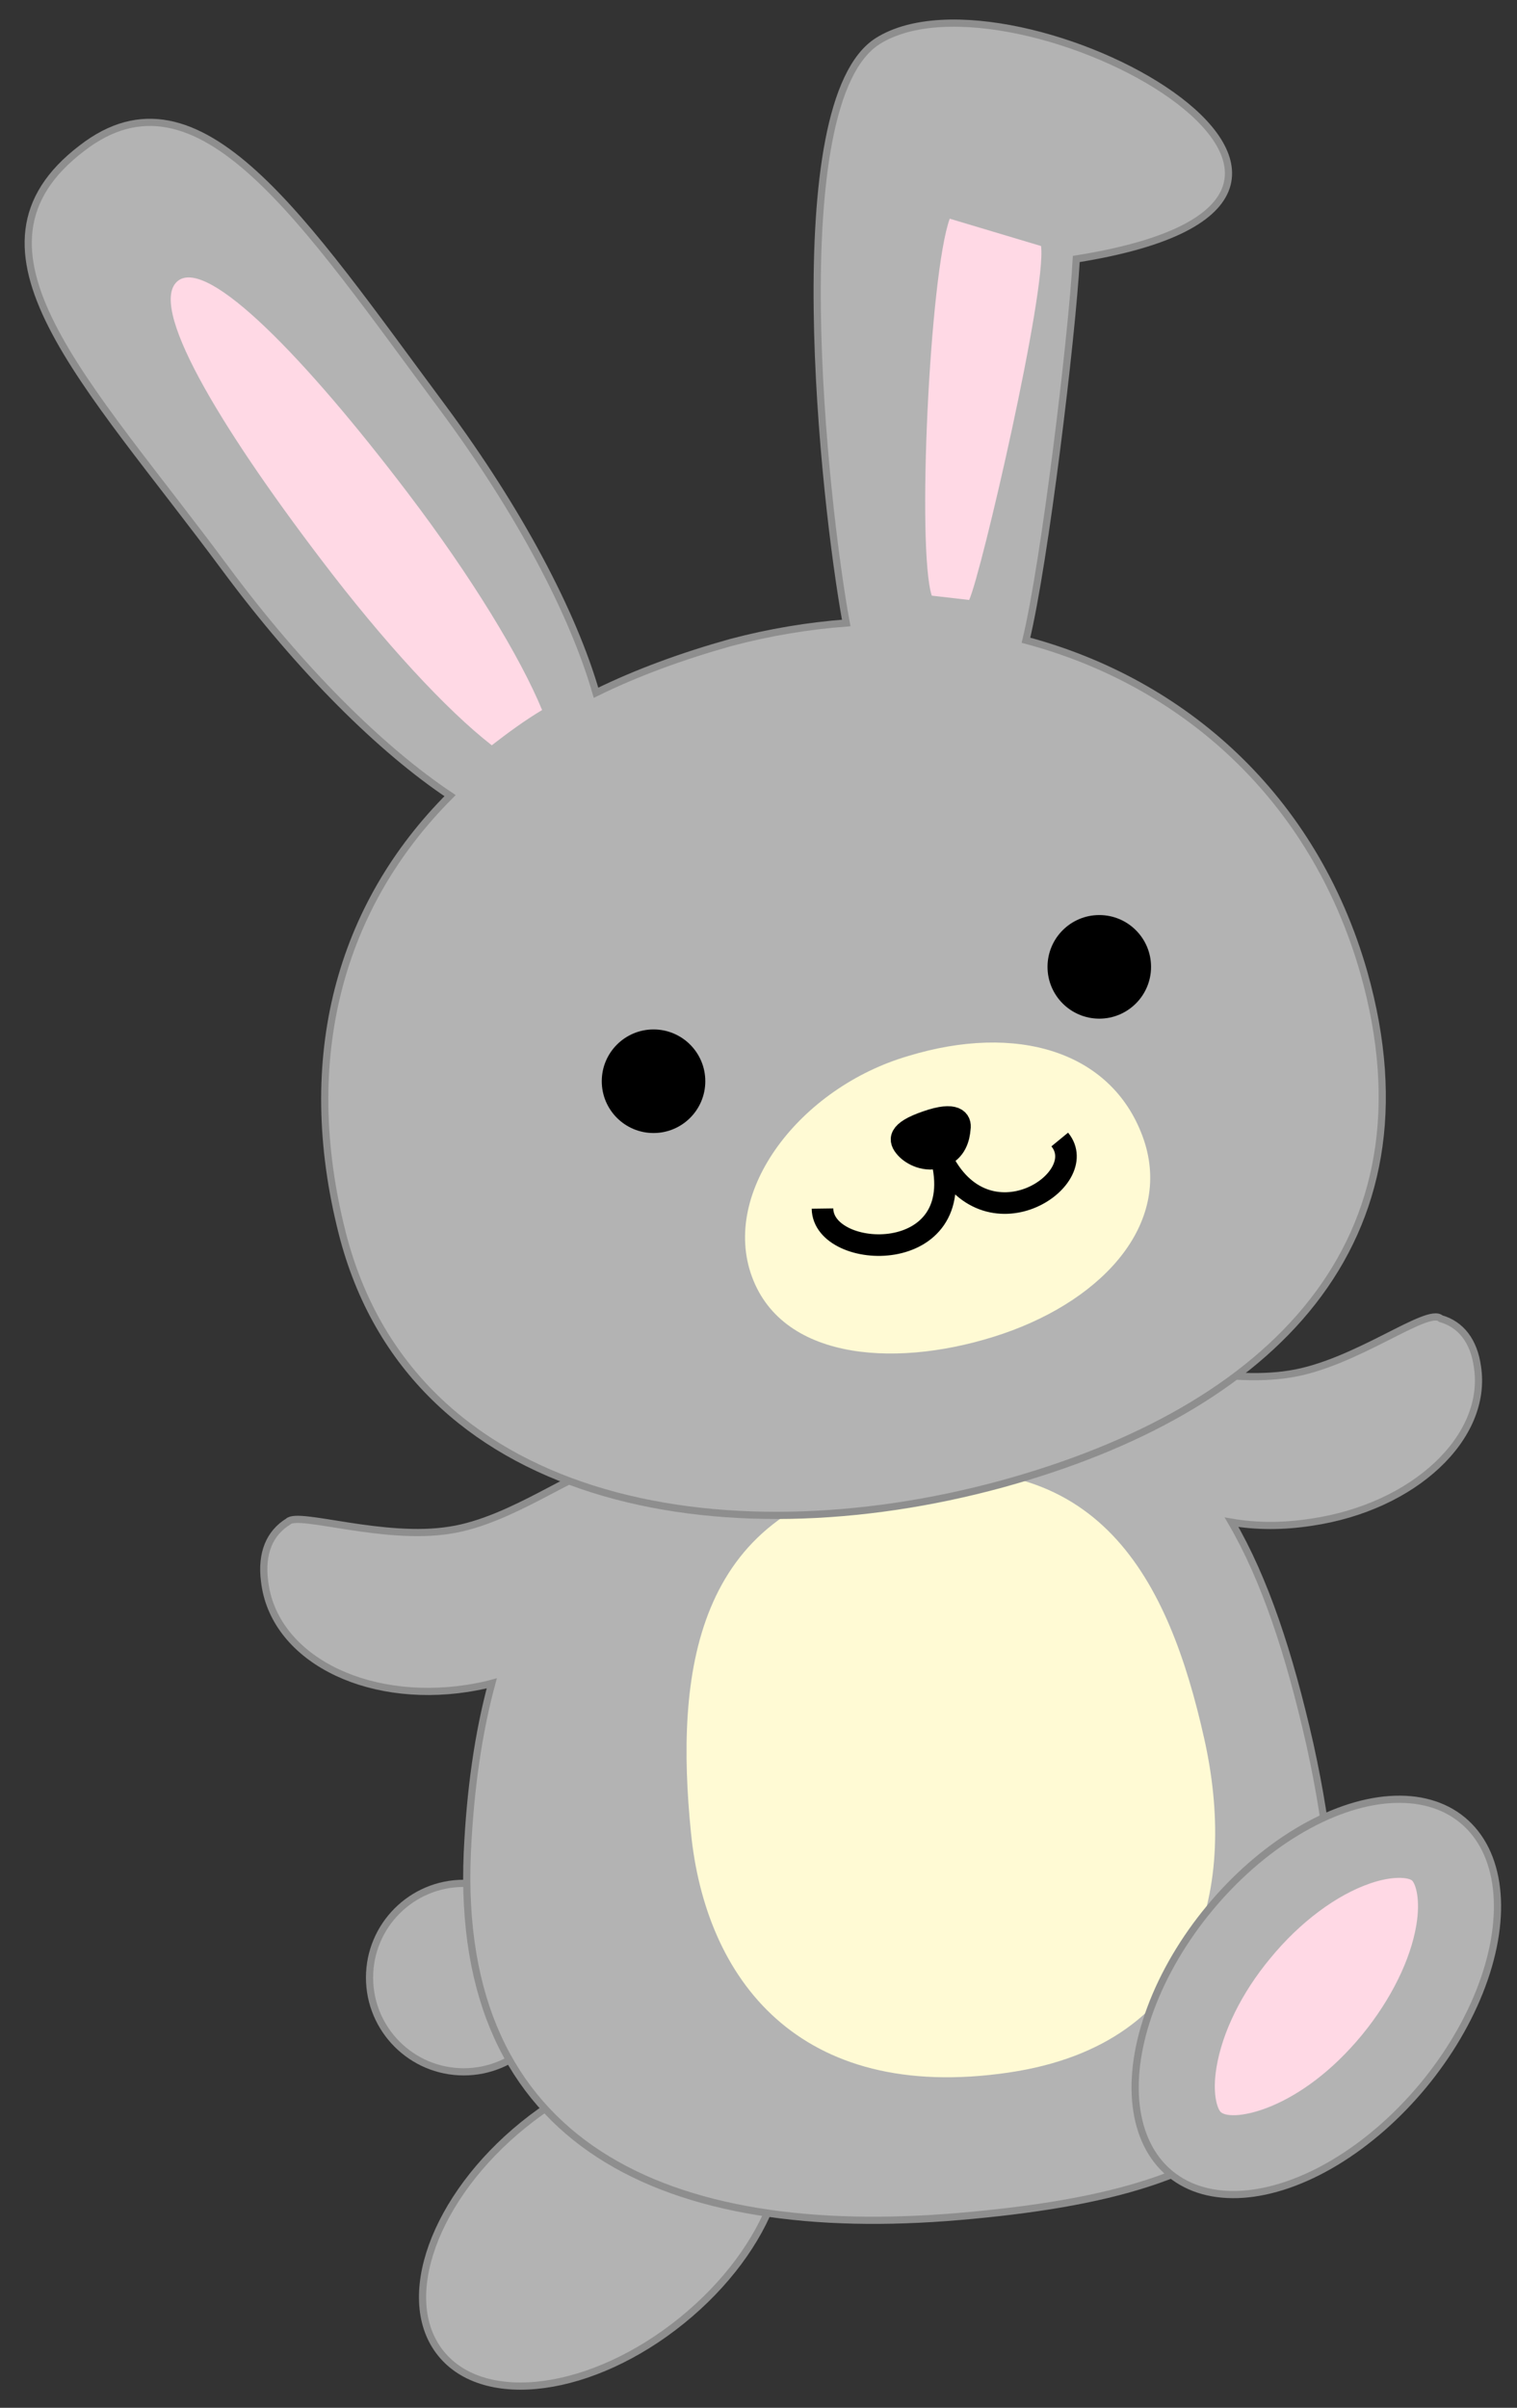 <?xml version="1.0" encoding="utf-8"?>
<!-- Generator: Adobe Illustrator 22.0.1, SVG Export Plug-In . SVG Version: 6.00 Build 0)  -->
<svg version="1.1" id="Layer_1" xmlns="http://www.w3.org/2000/svg" xmlns:xlink="http://www.w3.org/1999/xlink" x="0px" y="0px"
	 viewBox="0 0 211 334.7" style="enable-background:new 0 0 211 334.7;" xml:space="preserve">
<rect x="0" y="0" width="211" height="334.7" fill="#333333" stroke="none"/>
<style type="text/css">
	.st0{fill:#B3B3B3;stroke:#8E8E8E;stroke-miterlimit:10;}
	.st1{fill:#FFFAD4;}
	.st2{fill:#FFD9E5;}
	.st3{stroke:#000000;stroke-width:3;stroke-miterlimit:10;}
	.st4{fill:none;stroke:#000000;stroke-width:3;stroke-miterlimit:10;}
</style>
<g>
	
		<ellipse transform="matrix(0.778 -0.629 0.629 0.778 -175.604 121.297)" class="st0" cx="83.7" cy="308.9" rx="28.9" ry="17.5"/>
	<g id="body">
		<circle class="st0" cx="64.5" cy="274.9" r="13.1"/>
		<path class="st0" d="M40.1,211.5c1.4-1.4,13.3,2.7,22.5,1.2c8.6-1.3,18-8.7,20.8-8.3c10-11.5,23.2-17.2,36.7-17.1
			c14.2,0.2,25.2,2.3,33.9,7c0.4-1.9,1.3-3.3,2.9-4.2c1.4-1.3,13.4,2.4,22.5,0.9c9.1-1.4,19.2-9.4,21-7.7c2.8,0.8,4.6,3.1,5.1,6.7
			c1.5,9.8-8.8,19.5-23.1,21.6c-3.9,0.6-7.6,0.6-11.1,0c4.6,7.9,8,18.1,10.9,30.9c11,50.1-8,62.1-48.7,65.6
			c-40.7,3.5-70.3-9.7-68.5-50.6c0.4-8.6,1.5-16.5,3.4-23.5c-1.1,0.3-2.2,0.5-3.4,0.7c-14.4,2.2-27-4.4-28.2-14.9
			C36.3,215.9,37.5,213.1,40.1,211.5z"/>
		<path class="st1" d="M123.4,205.3c29.6-5.1,39.2,14.5,44.1,36.4c4.5,20.1,0,42.4-27.2,46.4c-29.3,4.3-42.2-13.1-44.2-33.4
			C93.9,232.7,96.5,210,123.4,205.3z"/>
	</g>
	<g id="rabbit_head">
		<path id="ear" class="st0" d="M62.6,110.6c-15.3,15.3-21.2,36.4-15,60.8c9.6,37.8,52.8,45.5,91.7,34.9
			c37.6-10.3,61-33.6,50.4-71.1c-7-24.5-25.2-40.4-47-46.2c2.6-10.7,6.4-42.1,7-53c53.4-8.5-8.8-42.1-27.6-30.3
			c-13.5,8.5-7.5,64-4.4,80.9c-5.3,0.4-10.7,1.3-16,2.7c-6.8,1.9-13.1,4.2-18.8,7C79.7,85.2,72.2,71,61.6,56.7
			C42.2,30.6,27.7,8,11.4,20.6c-18.4,14,0.6,32.3,20,58.5C41.8,93.1,53,104.2,62.6,110.6z"/>
		<path class="st2" d="M68.4,103.6c2.2-1.7,4.5-3.4,7-4.9c-3-7.3-9.8-18.5-18.7-30.2C42.4,49.7,29,35.9,24.8,39
			c-4.4,3.3,5.5,19.9,19.8,38.7C53.4,89.3,62.1,98.7,68.4,103.6z"/>
		<path class="st2" d="M144.8,34.2c0.8,6.2-8.3,45.5-10,49.2l-5.2-0.6c-2.1-6.5-0.3-44.7,2.5-52.4L144.8,34.2z"/>
		<circle cx="152.9" cy="134.4" r="7.2"/>
		<circle cx="90.9" cy="150.3" r="7.2"/>
		<g>
			<path class="st1" d="M126.3,146.8c15.1-4.6,28.2-0.7,32.6,11.1s-5.1,22.6-19.4,27.5c-14.1,4.8-30.5,4-34.9-7.9
				S111.3,151.2,126.3,146.8z"/>
			<g>
				<path class="st3" d="M128.9,155.9c4-1.4,4.8-0.2,4.6,1c-0.1,1.2-0.5,3.1-2.6,3.9c-2.1,0.8-4.1-0.3-4.9-1.2
					C125,158.5,124.8,157.3,128.9,155.9z"/>
				<path class="st4" d="M114.4,168c0.1,7.3,20.6,8.2,16.5-7.2c6.2,13,21.1,3.2,16.5-2.4"/>
			</g>
		</g>
	</g>
	<g>
		
			<ellipse transform="matrix(0.638 -0.77 0.77 0.638 -147.406 241.529)" class="st0" cx="183.1" cy="277.5" rx="31.9" ry="19.3"/>
		<path class="st2" d="M197,267.6c-0.8,4.8-3.5,10.3-7.5,15.2c-8.7,10.6-18.1,12.2-19.7,10.8c-0.5-0.5-1.2-2.6-0.6-6.2
			c0.8-4.9,3.5-10.4,7.5-15.2c4.1-5,9.2-8.8,13.9-10.4c3.2-1.1,5.3-0.8,5.8-0.4C196.9,261.9,197.6,264,197,267.6L197,267.6z"/>
	</g>
</g>
</svg>

